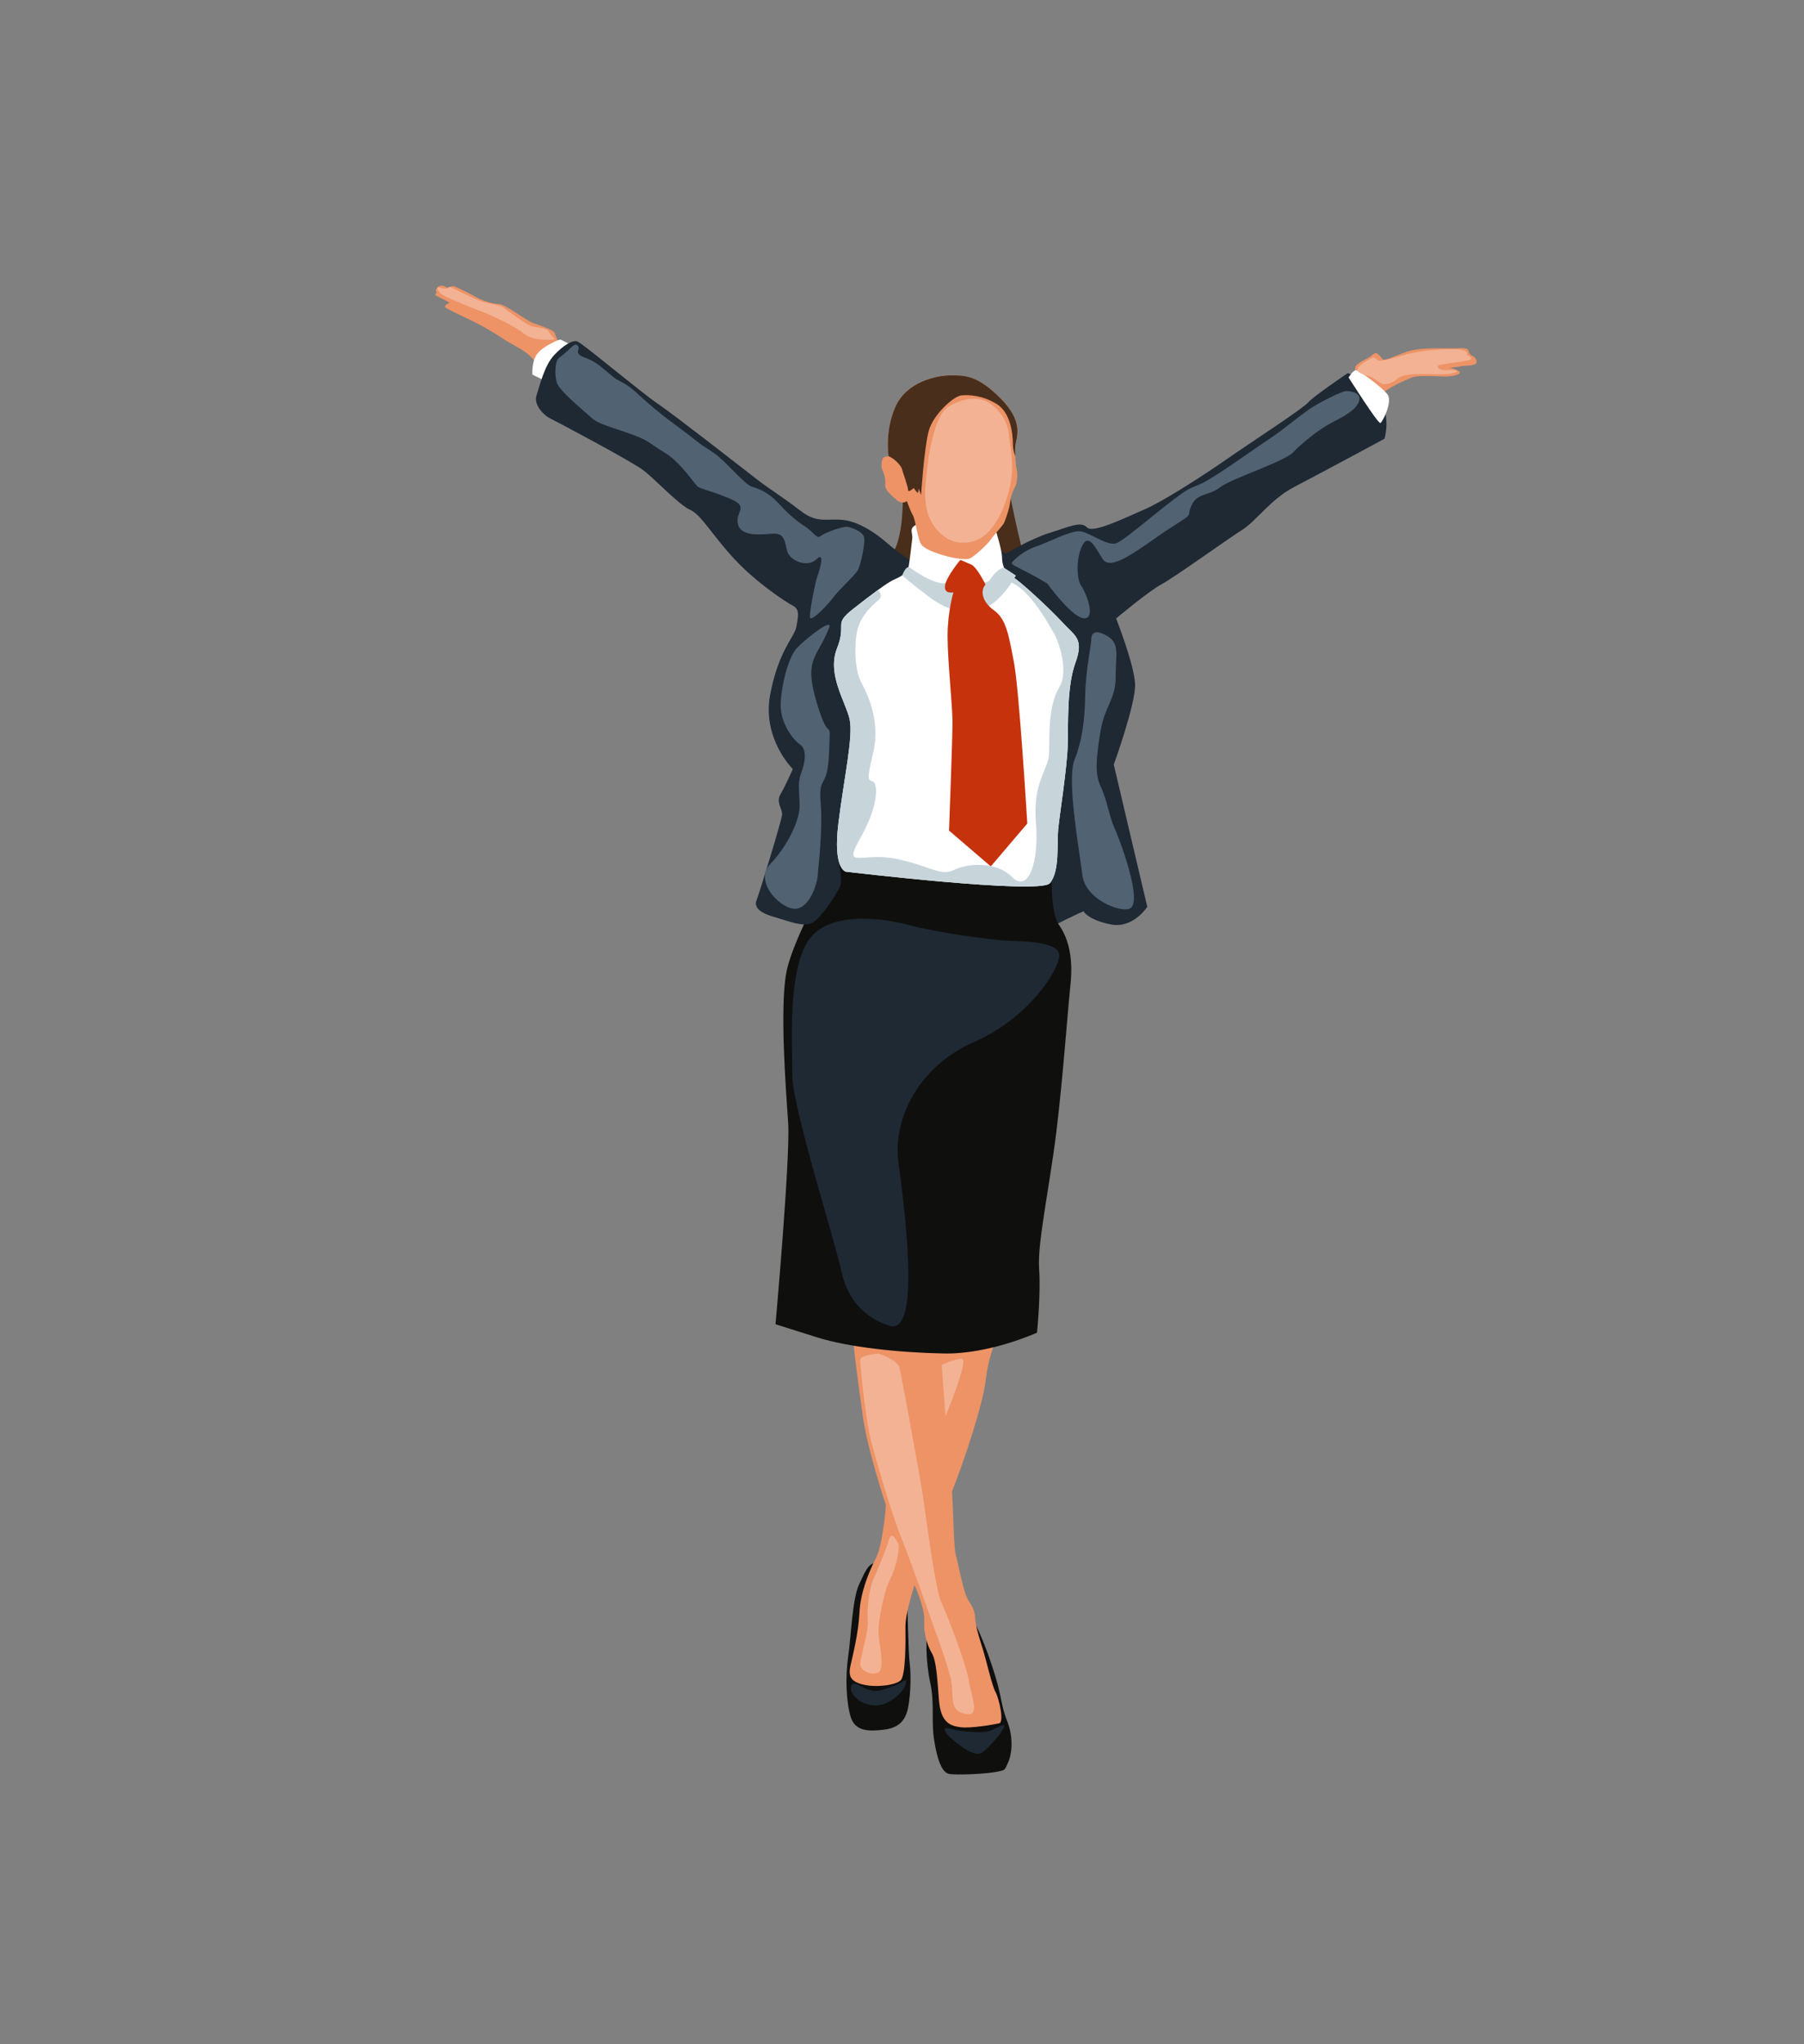 <?xml version="1.0" encoding="utf-8"?>
<!-- Generator: Adobe Illustrator 17.0.0, SVG Export Plug-In . SVG Version: 6.00 Build 0)  -->
<!DOCTYPE svg PUBLIC "-//W3C//DTD SVG 1.1//EN" "http://www.w3.org/Graphics/SVG/1.1/DTD/svg11.dtd">
<svg version="1.1" id="Layer_1" xmlns="http://www.w3.org/2000/svg" xmlns:xlink="http://www.w3.org/1999/xlink" x="0px" y="0px"
	 width="355px" height="402px" viewBox="0 0 355 402" enable-background="new 0 0 355 402" xml:space="preserve">
<rect x="0" y="0" width="355" height="402" fill="#808080" stroke="none"/>
<g>
	<path fill="#0F0F0E" d="M190.235,316.062c2.626,4.768,4.215,9.018,5.597,13.509c1.382,4.492,1.106,5.735,2.384,8.983
		c1.278,3.248,0.898,6.495,0.173,8.05c-0.725,1.555-0.415,1.521-2.453,1.901c-2.038,0.38-7.705,0.656-9.156,0.38
		c-1.451-0.276-2.384-2.902-2.971-6.772c-0.587-3.87,0.138-7.117-0.76-11.229c-0.898-4.112-0.967-9.294-0.276-12.093
		C183.463,315.993,190.235,316.062,190.235,316.062z"/>
	<path fill="#0F0F0E" d="M178.453,312.779c0.173,4.042,0.277,12.127,0.553,14.269c0.277,2.142,0.242,5.805-0.276,8.637
		c-0.518,2.833-1.97,4.146-4.768,4.492c-2.799,0.346-5.667,0.449-6.565-2.522c-0.898-2.971-1.071-7.912-0.484-11.885
		c0.587-3.973,0.795-11.367,2.177-14.234c1.382-2.868,1.969-4.837,4.526-3.939C176.173,308.496,178.453,312.779,178.453,312.779z"/>
	<path fill="#1F2934" d="M205.403,183.114c0,0,8.983-4.976,11.194-4.906c2.211,0.069,0-10.227,0-10.227l-4.423-11.332L158,167.013
		l-2.073,10.227L205.403,183.114z"/>
	<path fill="#ED9366" d="M110.298,67.693c-0.714-0.692-0.875-1.635-1.152-2.211c-0.277-0.576-2.488-1.359-4.077-1.889
		c-1.589-0.53-5.505-3.731-6.933-3.801c-1.428-0.069-3.156-0.645-4.4-1.336c-1.244-0.691-3.662-1.935-4.33-2.119
		c-0.668-0.184-1.405,0.299-1.405,0.299s-0.529-0.53-1.29-0.438c-0.76,0.092-0.967,0.945-0.967,0.945l0.184,0.438
		c0,0-0.46,0.414-0.184,0.53c0.276,0.115,2.74,1.405,2.74,1.405s-1.244,0.553-0.829,0.945c0.415,0.392,4.308,2.188,5.413,2.718
		c1.105,0.53,4.054,2.142,5.827,3.386c1.774,1.243,5.32,2.603,6.404,4.676C106.382,73.314,110.298,67.693,110.298,67.693z"/>
	<path fill="#ED9366" d="M193.483,324.596c0.558,1.818,1.762,7.048,2.418,8.188c0.657,1.14,1.762,5.908,0.726,6.15
		c-1.037,0.242-5.632,1.037-7.67,0.76c-2.039-0.277-3.835-0.968-4.181-5.321c-0.345-4.353-0.518-7.704-1.382-9.19
		c-0.864-1.486-1.658-3.766-1.52-6.392c0.138-2.626-1.9-7.048-1.9-7.048s-1.832,5.424-1.797,8.292s0.069,9.536-0.967,10.468
		c-1.037,0.933-4.768,1.451-7.428,0.795c-2.66-0.657-2.833-1.9-2.384-3.87c0.45-1.969,1.555-6.426,1.728-10.261
		c0.173-3.835,1.796-7.947,3.213-10.641c1.417-2.695,2.004-10.469,2.004-10.469s-3.536-10.561-4.503-17.194
		c-0.967-6.633-2.211-16.215-2.027-17.275c0.184-1.06,31.924-8.338,29.713-2.396c-2.211,5.943-3.04,8.061-3.593,12.53
		c-0.553,4.469-4.007,15.111-6.588,21.606c0.322,5.436,0.322,11.101,0.783,12.668c0.461,1.566,1.428,7.048,2.303,8.522
		c0.876,1.474,1.382,2.027,1.474,3.824C191.997,320.139,193.182,323.614,193.483,324.596z"/>
	<path fill="#0F0F0E" d="M204.067,262.095c0,0-9.305,4.284-18.381,4.1c-9.075-0.184-18.749-1.244-24.922-3.179
		c-6.173-1.935-8.154-2.58-8.154-2.58s2.949-32.891,2.488-39.617c-0.461-6.726-1.658-22.481-0.369-29.483
		c1.29-7.002,9.674-21.375,9.674-21.375s14.833,3.501,23.402,3.317c8.568-0.185,19.164,0.46,19.164,0.46s-0.092,5.989,1.382,8.108
		c1.474,2.119,2.948,5.528,2.304,11.793c-0.645,6.265-1.474,18.242-2.764,28.838c-1.29,10.595-3.785,22.112-3.413,26.995
		C204.85,254.356,204.067,262.095,204.067,262.095z"/>
	<path fill="#FFFFFF" d="M112.924,68.085c0,0-2.349-1.151-2.58-1.29c-0.23-0.138-3.432,1.267-4.606,2.764
		c-1.175,1.497-0.968,4.123-0.968,4.123l3.178,1.566L112.924,68.085z"/>
	<path fill="#492E1B" d="M177.071,88.976c0,0,2.442,16.999-2.579,21.375c-5.022,4.376,16.952,5.343,19.763,4.514
		c2.81-0.829,8.799-1.244,8.292-1.889c-0.507-0.645-4.56-17.091-4.377-20.73C198.354,88.608,177.071,88.976,177.071,88.976z"/>
	<path fill="#1F2934" d="M165.371,174.153c-0.645,1.583-3.831,6.542-5.62,7.371c-1.789,0.828-4.422-0.322-7.462-1.198
		c-3.04-0.875-3.916-2.027-3.409-3.271c0.507-1.244,4.929-15.663,5.021-16.815c0.092-1.152-1.244-2.441-0.322-4.008
		c0.921-1.566,2.442-4.975,2.442-4.975s-6.08-5.942-4.468-14.603c1.612-8.661,4.791-11.378,5.159-13.359
		c0.369-1.981,0.691-3.455-0.645-4.146c-1.336-0.691-7.094-4.423-11.517-9.168c-4.423-4.745-6.542-8.752-8.753-9.72
		c-2.211-0.967-6.91-6.035-9.213-7.785c-2.303-1.751-17.229-9.674-18.242-10.134c-1.014-0.461-3.409-2.534-2.764-4.561
		c0.645-2.027,1.566-5.897,3.455-7.924c1.889-2.027,3.639-2.994,4.561-2.718c0.921,0.276,12.668,10.134,15.893,12.3
		c3.225,2.165,16.953,12.899,19.578,14.926c2.626,2.027,5.068,3.455,8.384,6.034c3.317,2.58,5.022,1.567,8.292,1.843
		c3.271,0.276,6.772,2.764,8.661,4.422c1.888,1.658,4.791,3.639,4.929,3.639c0.138,0,15.893-2.027,16.538-2.211
		c0.645-0.185,2.073,0.783,2.073,0.783s4.837-2.902,8.568-4.054c3.731-1.152,6.173-2.395,7.37-1.106
		c1.198,1.29,7.694-1.981,11.194-3.455c3.501-1.474,11.286-6.449,16.262-9.904c4.975-3.455,15.064-9.996,16.077-11.194
		c1.013-1.198,7.785-5.759,7.785-5.759s4.376,1.106,6.449,5.068c2.073,3.961,0.783,7.831,0.783,7.831s-13.175,7.094-17.782,9.49
		c-4.607,2.395-7.371,6.633-10.227,8.43c-2.856,1.797-13.267,9.305-15.847,10.687c-2.58,1.382-8.937,6.726-8.937,6.726
		s3.593,9.121,3.731,12.945c0.138,3.824-4.192,15.801-4.192,15.801l6.588,27.963c0,0-2.764,4.349-7.187,3.464
		c-4.422-0.884-5.298-2.497-5.298-2.497s-4.422-7.946-3.87-11.609c-3.386,8.085-10.321,3.967-10.321,3.967l-34.042-2.171
		C165.048,169.501,165.791,173.121,165.371,174.153z"/>
	<path fill="#FFFFFF" d="M211.622,130.356c-1.728,4.768-1.382,12.056-1.52,16.409c-0.138,4.353-1.589,13.475-1.866,16.308
		c-0.276,2.833,0.343,8.361-1.661,10.641c-2.001,2.28-40.144-2.28-40.144-2.28s-2.557-0.484-1.451-9.467s2.971-17.137,2.211-20.523
		c-0.76-3.385-4.494-8.845-2.49-13.889c2.006-5.044-0.826-4.63,3.112-7.739c1.981-1.564,3.665-2.847,4.989-3.809
		c1.311-0.951,2.269-1.584,2.82-1.858c1.105-0.553,2.833-1.175,3.109-2.393c0.276-1.222,0.622-4.561,0.783-5.805
		c0.16-1.244-0.851-1.957,0.989-2.88c1.844-0.92,13.452-0.945,14.166-0.393c0.716,0.553,1.371,1.902,1.371,1.902
		s1.141,3.801,1.141,4.939c0,1.142,0.31,3.007,1.866,3.801l0.003,0.003c1.556,0.799,7.737,6.6,10.119,9.187
		C211.553,125.104,213.35,125.588,211.622,130.356z"/>
	<path fill="#C7D5DB" d="M179.097,111.647c0,0,5.429,4.146,7.736,2.81c2.307-1.336,3.873-1.912,4.84-1.843
		c0.968,0.069,1.843,3.316,3.317,1.152c1.474-2.165,2.58-2.119,2.58-2.119l2.35,1.537c0,0-3.086,5.787-6.956,6.663
		c-3.87,0.875-6.634,0.184-10.365-2.626c-3.731-2.81-5.054-4.054-5.054-4.054S178.284,111.068,179.097,111.647z"/>
	<path fill="#ED9366" d="M200.066,92.298c0.171,0.829,0.257,2.487-0.467,3.8c-0.727,1.313-0.743,2.504-0.968,3.524
		c-0.224,1.02-0.89,2.963-1.088,3.301c-0.343,0.581-1.935,2.28-2.557,3.179c-0.622,0.898-3.402,3.557-4.337,3.8
		c-0.931,0.24-3.35-0.191-4.906-0.658c-1.553-0.465-3.748-1.208-4.439-2.142c-0.691-0.931-1.105-4.732-1.658-5.735
		c-0.553-1-1.191-2.814-1.191-2.814s-0.882,0.793-2.056-0.26c-1.175-1.054-2.333-1.952-2.211-3.077
		c0.121-1.122-0.277-2.192-0.586-2.883c-0.312-0.691-0.105-2.109,0.326-2.385c0.434-0.277,0.951-0.171,0.951-0.171
		s-0.003-0.02-0.008-0.061c-0.089-0.573-0.697-5.18,1.373-9.771c2.212-4.906,8.118-6.114,10.813-6.114
		c2.695,0,5.183-0.174,9.882,4.561c4.698,4.731,3.007,7.739,2.869,9.259c-0.056,0.613-0.053,1.354-0.019,2.075
		C199.839,90.789,199.964,91.803,200.066,92.298z"/>
	<path fill="#ED9366" d="M266.416,73.842c0.727-0.919-0.275-1.427,0.693-2.187c0.968-0.76,2.004-1.152,2.465-1.451
		c0.461-0.299,0.944-1.013,1.428-0.691c0.484,0.323,0.714,0.76,1.082,1.129c0.369,0.369,2.119-0.484,3.133-0.852
		c1.013-0.368,2.073-0.968,4.607-1.175c2.534-0.207,5.597-0.092,6.265-0.092c0.668,0,2.695-0.277,2.879,0.414
		c0.184,0.691,0.46,0.922,0.852,1.083c0.391,0.161,1.013,0.875,0.645,1.428c-0.369,0.553-2.004,0.391-2.879,0.576
		c-0.876,0.184-2.28,0.299-2.28,0.299s2.004,0.46,1.958,0.967c-0.046,0.507-1.958,0.783-2.788,0.783
		c-0.829,0-5.436-0.345-6.633,0.161c-1.198,0.507-4.906,2.073-5.92,3.316C270.909,78.795,266.416,73.842,266.416,73.842z"/>
	<path fill="#FFFFFF" d="M265.381,74.235c0,0,0.875-1.405,1.428-1.428c0.553-0.023,5.298,3.432,6.265,4.814
		c0.967,1.382-0.967,5.344-1.428,5.574C271.186,83.425,265.381,74.235,265.381,74.235z"/>
	<path fill="#492E1B" d="M199.806,87.652c-0.056,0.613-0.053,1.354-0.019,2.075c-0.265-0.741-0.465-1.531-0.465-2.25
		c0-2.175-0.45-6.321-3.179-8.015c-2.731-1.692-5.495-1.866-6.996-1.692c-1.503,0.171-5.478,3.731-6.376,6.943
		c-0.898,3.215-1.52,12.645-1.52,12.645l-0.484-1.277c0,0-0.033,0.793-0.172,0.83c-0.138,0.033-0.796-0.935-0.796-0.935
		s-1.105,1.037-1.105,0.382c0-0.658-1.07-3.56-1.208-4.146c-0.108-0.462-1.214-1.896-2.618-2.496
		c-0.089-0.573-0.697-5.18,1.373-9.771c2.212-4.906,8.118-6.114,10.813-6.114c2.695,0,5.183-0.174,9.882,4.561
		C201.636,83.124,199.944,86.132,199.806,87.652z"/>
	<path fill="#516272" d="M109.975,70.411c2.495-1.823,3.041-3.178,3.732-2.418c0.691,0.76-1.175,1.451,1.589,2.418
		c2.764,0.967,4.56,3.386,6.219,4.285c1.658,0.898,2.28,1.175,4.284,3.04s3.87,3.386,5.874,4.906
		c2.004,1.52,2.902,2.142,4.837,3.662c1.935,1.52,1.451,1.108,3.801,2.661s6.219,6.322,7.601,6.736
		c1.382,0.414,3.248,1.105,5.113,3.109c1.866,2.004,3.316,3.386,5.252,4.63c1.935,1.244,2.418,2.626,3.178,2.004
		c0.76-0.622,4.492-2.073,5.528-1.797c1.037,0.277,2.695,0.93,3.041,1.95c0.345,1.021-0.691,5.72-1.244,6.618
		c-0.553,0.898-4.004,4.146-4.662,5.113c-0.658,0.968-4.666,5.39-4.735,4.008c-0.069-1.382,1.175-7.256,1.382-7.739
		c0.207-0.484,1.866-5.458-0.069-3.628c-1.934,1.831-5.321,0.242-5.804-1.624c-0.484-1.866-0.484-3.524-2.764-3.386
		c-2.28,0.138-6.288,0.691-6.91-1.866c-0.622-2.557,2.488-3.386-1.797-5.113c-4.284-1.728-5.251-1.728-6.012-2.212
		c-0.76-0.484-3.317-4.766-6.703-6.805c-3.386-2.039-2.833-2.316-7.255-3.836c-4.423-1.52-5.943-1.935-6.979-2.902
		c-1.037-0.968-6.439-5.335-6.91-6.979C109.09,73.605,109.236,70.951,109.975,70.411z"/>
	<path fill="#516272" d="M206.094,114.774c-5.321-3.248-7.462-3.593-6.91-4.215c0.553-0.622,2.28-2.28,4.768-3.109
		c2.487-0.829,6.418-2.971,8.356-2.971c1.939,0,5.463,3.04,7.398,2.349c1.935-0.691,11.885-9.674,14.649-10.849
		c2.764-1.175,1.796-0.622,4.63-2.349c2.833-1.728,8.776-6.012,11.125-7.532c2.349-1.52,6.288-4.906,8.361-6.15
		c2.073-1.244,5.666-3.041,6.495-3.041c0.829,0,3.179,0.346,2.419,2.142c-0.76,1.797-3.11,2.911-5.459,4.15
		c-2.349,1.24-5.736,3.937-7.463,5.767c-1.728,1.83-12.162,5.147-14.373,6.874c-2.211,1.727-4.422,1.036-5.597,3.524
		c-1.175,2.487,0.76,1.312-3.248,3.869c-4.008,2.557-2.349,1.589-5.804,3.939c-3.455,2.35-7.117,4.768-8.431,2.799
		c-1.312-1.97-2.694-5.217-4.007-2.729c-1.313,2.487-1.106,6.805-0.276,7.894c0.829,1.089,3.04,6.387,0.691,6.467
		C211.069,121.683,206.094,114.774,206.094,114.774z"/>
	<path fill="#C6320C" d="M193.932,114.98c0,0-1.635-3.432-2.833-3.961c-1.198-0.53-2.119-0.898-2.119-0.898
		s-2.787,3.317-3.018,5.067c-0.23,1.751,1.659,1.313,1.659,1.313s-1.152,3.731-1.152,8.638c0,4.906,0.967,13.543,0.967,16.93
		c0,3.386-0.683,21.283-0.683,21.283l8.216,7.048l7.186-8.43c0,0-1.589-26.327-2.626-31.717c-1.037-5.39-1.52-8.499-3.939-10.227
		C193.172,118.298,192.896,116.086,193.932,114.98z"/>
	<path fill="#F3B294" d="M187.344,331.656c-0.169-2.453-2.933-9.859-3.593-11.701c-0.66-1.842-4.515-12.899-6.357-17.414
		c-1.843-4.514-5.252-16.031-6.173-19.993c-0.921-3.962-2.027-14.373-1.935-15.202c0.092-0.829,3.588-1.146,3.588-1.146
		s3.782,1.239,4.151,2.805c0.369,1.566,4.117,21.927,4.685,25.797c0.567,3.869,2.318,17.689,3.515,20.269
		c1.198,2.58,4.924,12.254,5.457,15.571c0.532,3.316,2.283,7.002-0.665,6.449C187.068,336.539,187.529,334.328,187.344,331.656z"/>
	<path fill="#F3B294" d="M185.318,268.452c0,0,2.487-1.198,3.962-1.198c1.474,0-3.225,11.333-3.225,11.333L185.318,268.452z"/>
	<path fill="#F3B294" d="M174.722,303.555c0,0-1.843,4.975-2.764,6.818c-0.921,1.842-1.382,6.173-1.197,8.384
		c0.184,2.211-1.577,7.463-1.48,8.66c0.098,1.198,2.299,2.211,3.594,1.474c1.295-0.737,0.087-5.713,0-7.74s0.926-7.831,2.308-10.595
		c1.382-2.764,1.935-6.449,1.566-7.002C176.38,303.002,175.367,300.423,174.722,303.555z"/>
	<path fill="#1F2934" d="M197.636,339.504c-0.219,0.997-2.842,4.042-4.328,5.148c-1.486,1.105-4.457-1.382-5.908-2.574
		c-1.452-1.192-2.35-2.643-0.277-2.056c2.073,0.587,6.53,0.931,7.877,0.327C196.348,339.745,197.773,338.876,197.636,339.504z"/>
	<path fill="#1F2934" d="M178.267,331.062c-0.196,1.345-2.971,4.354-5.965,4.354s-4.745-2.119-4.837-3.132
		c-0.092-1.014,0.322-1.474,1.428-0.921c1.106,0.553,2.672,1.658,4.652,1.013c1.981-0.645,2.718-0.921,3.547-1.313
		C177.921,330.671,178.428,329.956,178.267,331.062z"/>
	<path fill="#1F2934" d="M175.135,260.764c-4.323-1.249-8.292-4.699-9.535-10.641c-1.244-5.943-9.67-32.339-9.672-38.558
		c-0.002-6.219-0.896-19.386,2.762-25.982c3.657-6.595,14.787-5.098,20.177-3.655c5.39,1.443,16.032,2.964,19.763,3.102
		s9.812,0.277,9.812,2.902c0,2.626-5.736,12.162-16.757,16.999c-11.021,4.837-15.996,15.202-14.891,23.632
		C177.899,236.994,181.354,262.561,175.135,260.764z"/>
	<path fill="#516272" d="M163.157,123.485c-2.366,6.051-5.067,5.926-2.395,14.849c2.672,8.922,2.672,1.735,2.395,9.475
		c-0.276,7.739-2.128,4.331-1.663,10.043c0.465,5.712-0.548,13.175-0.548,14.096c0,0.921-1.105,5.988-3.962,6.725
		c-2.856,0.737-8.845-5.17-5.436-8.712c3.409-3.542,5.804-8.609,5.804-11.373c0-2.764-0.461-4.515,0.276-6.449
		c0.737-1.935,1.29-4.699-0.184-5.712c-1.474-1.013-3.501-3.87-3.778-6.91c-0.277-3.04,1.217-10.135,3.234-12.162
		C158.919,125.328,163.987,121.364,163.157,123.485z"/>
	<path fill="#516272" d="M222.215,178.736c-2.114,0.682-8.66-1.998-9.213-6.604c-0.553-4.606-3.133-18.703-1.567-22.665
		c1.567-3.962,2.027-7.923,2.119-12.807c0.092-4.883,1.197-9.766,1.197-10.964c0-1.198,0.829-2.027,3.225-0.553
		c2.395,1.474,1.566,3.593,1.566,8.015c0,4.423-2.156,5.713-2.967,10.596c-0.81,4.882-1.216,8.384,0,10.871
		c1.216,2.487,1.769,6.173,2.691,8.108C220.188,164.669,225.163,177.785,222.215,178.736z"/>
	<path fill="#F3B294" d="M198.905,94.924c-0.442,2.52-2.522,10.261-7.497,11.575c-4.975,1.312-8.188-2.834-8.948-5.978
		c-0.76-3.144-0.311-5.182,0-8.361c0.311-3.179,1.555-10.641,4.18-12.196c2.626-1.555,5.77-2.246,8.223-0.588
		c2.453,1.659,3.524,4.214,3.697,6.219C198.732,87.599,199.596,90.985,198.905,94.924z"/>
	<path fill="#F3B294" d="M271.737,75.368c-0.69-0.413-1.721-1.237-2.523-1.451c-0.801-0.214-2.591-0.691-1.969-1.589
		c0.622-0.898,2.384-1.762,2.764-1.935c0.38-0.173,0.795,0.103,1.175,0.484c0.38,0.38,4.63-0.898,5.528-1.175
		c0.898-0.277,3.248-0.691,5.321-0.864c2.073-0.173,4.906-0.242,5.805,0c0.898,0.242,1.037,0.691,0.829,0.829
		c-0.207,0.138,1.14,0.553,0.795,0.967c-0.345,0.415-5.389,0.933-6.184,1.141c-0.795,0.207-0.137,1.164,1.52,1.031
		c1.657-0.133,2.66,0.144,1.244,0.558c-1.417,0.414-4.872,0.207-6.323,0.207c-1.451,0-3.766,0.034-4.768,0.933
		C273.947,75.403,272.486,75.818,271.737,75.368z"/>
	<path fill="#F3B294" d="M108.84,66.786c-0.564,0.083-4.187,0.222-5.777-1.195c-1.589-1.416-6.979-3.869-8.81-4.526
		c-1.831-0.656-6.185-2.487-7.083-3.005c-0.898-0.518-1.659-1.935-0.45-1.451c1.21,0.484,1.521-0.267,2.004-0.099
		c0.484,0.168,4.941,2.518,6.357,2.863c1.416,0.346,3.248,0.691,3.835,1.037c0.588,0.345,3.869,2.891,5.183,3.536
		c1.313,0.644,3.455,0.368,3.904,1.301C108.453,66.178,109.499,66.689,108.84,66.786z"/>
	<path fill="#C7D5DB" d="M211.622,130.356c-1.728,4.768-1.382,12.056-1.52,16.409c-0.138,4.353-1.589,13.475-1.866,16.308
		c-0.276,2.833,0.343,8.361-1.661,10.641c-2.001,2.28-40.144-2.28-40.144-2.28s-2.557-0.484-1.451-9.467s2.971-17.137,2.211-20.523
		c-0.76-3.385-4.494-8.845-2.49-13.889c2.006-5.044-0.826-4.63,3.112-7.739c1.981-1.564,3.665-2.847,4.989-3.809
		c0.572,0.685,0.733,1.393,0.213,1.857c-1.75,1.567-4.052,3.593-4.514,7.186c-0.462,3.593,0,7.187,0.83,8.845
		c0.829,1.658,4.146,7.372,2.487,14.187c-1.658,6.819-0.553,4.884,0.185,5.805c0.736,0.923,0.736,4.884-2.764,11.056
		c-3.502,6.174,0.368,2.581,7.093,3.963c6.728,1.382,8.754,3.499,11.333,2.211c2.581-1.29,8.275-1.857,11.506,1.382
		c3.228,3.239,5.354-3.04,4.679-10.874c-0.677-7.83,2.518-10.227,2.61-13.544c0.094-3.317-0.276-9.027,1.981-12.897
		c2.258-3.869-0.876-10.597-1.152-10.832c-0.277-0.238-4.423-8.701-8.845-9.992c0,0,0.246-0.489,0.605-1.04
		c1.556,0.799,7.737,6.6,10.119,9.187C211.553,125.104,213.35,125.588,211.622,130.356z"/>
</g>
</svg>
